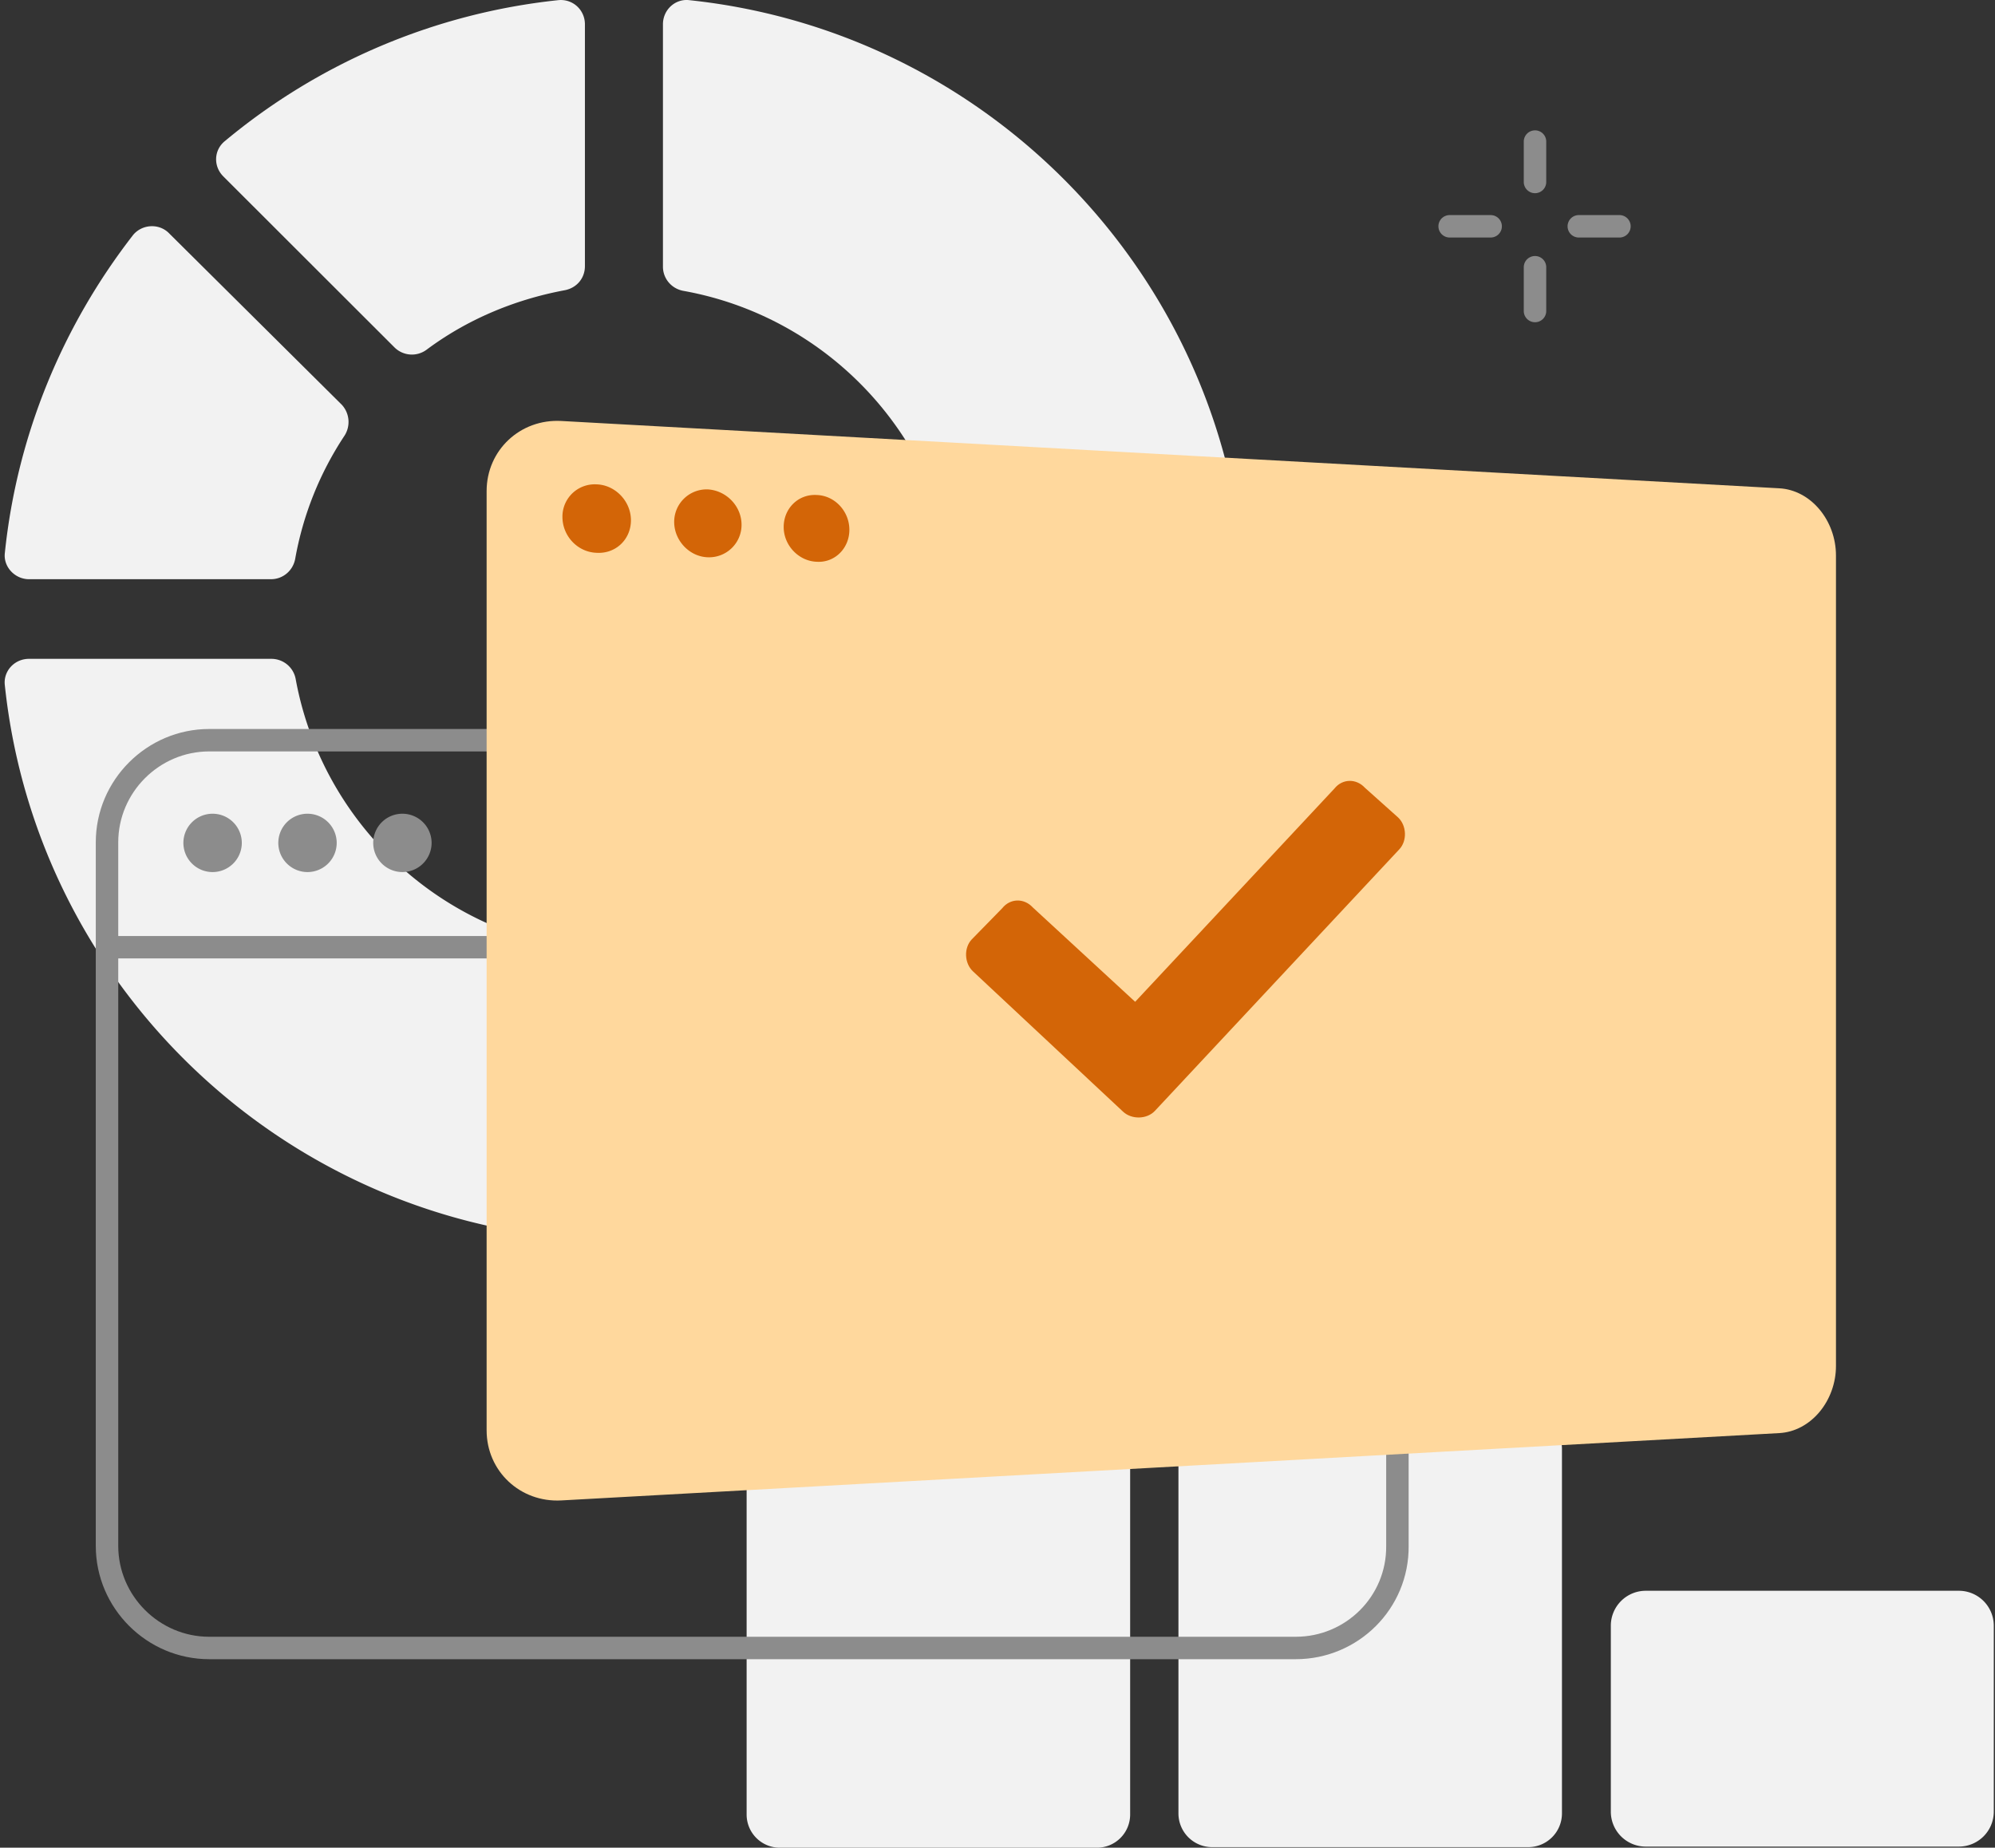 <svg xmlns="http://www.w3.org/2000/svg" width="339" height="314" fill="none" viewBox="0 0 339 314"><rect x="0" y="0" width="339" height="314" fill="#333333" stroke="none"/><path fill="#F2F2F2" d="M112.65 4.132v41.19c0 2.002 1.432 3.717 3.435 4.1 27.195 4.861 47.613 29.077 46.56 57.872-1.048 29.461-25.094 53.392-54.483 54.535-28.815 1.05-52.955-19.355-57.919-46.432a4.18 4.18 0 0 0-1.431-2.457 4.2 4.2 0 0 0-2.673-.976H4.924c-2.479 0-4.389 2.099-4.104 4.48 5.633 53.394 51.05 94.869 106.108 94.391 57.441-.475 104.29-47.385 104.768-104.781.476-55.013-41.127-100.395-94.563-106.026-2.385-.285-4.483 1.626-4.483 4.104"/><path fill="#F2F2F2" fill-rule="evenodd" d="M37.94 29.972 67.046 59.05a4.195 4.195 0 0 0 5.44.381c6.774-5.054 14.787-8.484 23.47-10.108 2.005-.379 3.436-2.002 3.436-4.099V4.132c0-2.477-2.1-4.386-4.58-4.1a105.8 105.8 0 0 0-56.583 23.93c-1.907 1.527-2.004 4.294-.287 6.007zM22.58 39.983C10.748 55.24 2.923 73.733.825 93.95c-.29 2.383 1.714 4.48 4.102 4.48h41.125c2.004 0 3.72-1.43 4.104-3.433a55.5 55.5 0 0 1 8.394-20.973 4.31 4.31 0 0 0-.475-5.245L28.78 39.696c-1.717-1.81-4.674-1.621-6.203.287M132.5 196.25h53.911c3.054 0 5.533 2.478 5.63 5.626v106.499a5.64 5.64 0 0 1-5.63 5.625H132.5a5.64 5.64 0 0 1-5.63-5.625V201.876a5.64 5.64 0 0 1 5.63-5.626m127.192 44.242h-53.718a5.74 5.74 0 0 0-5.727 5.719v61.975a5.736 5.736 0 0 0 5.725 5.72h53.72a5.74 5.74 0 0 0 5.724-5.72v-61.975a5.74 5.74 0 0 0-5.724-5.719m19.942 29.844h53.244a5.937 5.937 0 0 1 5.915 5.91v31.656a5.94 5.94 0 0 1-5.915 5.91h-53.244a5.94 5.94 0 0 1-5.915-5.91v-31.656a5.94 5.94 0 0 1 5.915-5.91" clip-rule="evenodd"/><path fill="#8C8C8C" fill-rule="evenodd" d="M35.552 127.696c-8.489 0-15.459 6.965-15.459 15.447v119.562c0 8.482 6.97 15.447 15.457 15.447h184.635c8.498 0 15.446-6.876 15.362-15.428V143.146c0-8.485-6.97-15.45-15.457-15.45H35.55zm184.633 154.267H35.552c-10.599 0-19.276-8.67-19.276-19.258V143.146c0-10.591 8.68-19.261 19.276-19.261H220.09c10.594 0 19.274 8.67 19.274 19.258v119.552c.101 10.704-8.595 19.268-19.179 19.268" clip-rule="evenodd"/><path fill="#8C8C8C" d="M36.126 148.199a4.965 4.965 0 0 0 4.963-4.959 4.965 4.965 0 0 0-8.47-3.507 4.957 4.957 0 0 0 3.507 8.466m16.125 0a4.965 4.965 0 0 0 4.963-4.959 4.965 4.965 0 0 0-8.47-3.507 4.957 4.957 0 0 0 0 7.011 4.97 4.97 0 0 0 3.507 1.455m16.128 0a4.965 4.965 0 0 0 4.962-4.959 4.965 4.965 0 0 0-8.47-3.507 4.957 4.957 0 0 0 0 7.011 4.97 4.97 0 0 0 3.508 1.455"/><path fill="#8C8C8C" fill-rule="evenodd" d="M16.564 160.97a1.904 1.904 0 0 1 1.907-1.906h218.413a1.907 1.907 0 0 1 1.349 3.254 1.9 1.9 0 0 1-1.349.558H18.474a1.9 1.9 0 0 1-1.763-1.176 1.9 1.9 0 0 1-.147-.73" clip-rule="evenodd"/><path fill="#FFD89D" d="M302.341 243.54 95.379 254.983c-6.966.381-12.69-4.958-12.69-11.92V83.457c0-6.96 5.724-12.298 12.69-11.917L302.34 82.982c5.342.284 9.638 5.433 9.638 11.44v137.676c0 6.007-4.296 11.158-9.638 11.442"/><path fill="#D36507" d="M196.253 188.776c-1.354 1.447-3.945 1.515-5.418.14l-25.502-23.842c-1.472-1.375-1.579-3.966-.224-5.416l5.2-5.32c1.345-1.686 3.699-1.746 5.181-.135l17.402 16.043 33.861-36.239c1.342-1.684 3.698-1.745 5.178-.135l5.63 5.037c1.473 1.375 1.579 3.966.225 5.416z"/><path fill="#D36507" fill-rule="evenodd" d="M107.213 88.415c0 3.242-2.578 5.72-5.821 5.529-3.244-.097-5.82-2.859-5.82-6.103a5.48 5.48 0 0 1 3.606-5.205 5.5 5.5 0 0 1 2.212-.322c3.151.096 5.823 2.858 5.823 6.1m18.795.76a5.5 5.5 0 0 1-1.683 3.984 5.52 5.52 0 0 1-4.041 1.547c-3.148-.096-5.724-2.86-5.724-6.007a5.52 5.52 0 0 1 1.684-3.982 5.52 5.52 0 0 1 4.04-1.547c3.148.19 5.724 2.856 5.724 6.005m12.787 6.294c3.054.19 5.535-2.29 5.535-5.436s-2.481-5.814-5.535-5.91c-3.149-.193-5.628 2.287-5.628 5.435 0 3.146 2.576 5.814 5.628 5.91" clip-rule="evenodd"/><path fill="#8C8C8C" fill-rule="evenodd" d="M260.837 22.152a1.905 1.905 0 0 1 1.907 1.906v6.866a1.906 1.906 0 0 1-1.908 1.907 1.91 1.91 0 0 1-1.909-1.907V24.06a1.905 1.905 0 0 1 1.91-1.906zM244.425 38.46a1.895 1.895 0 0 1 1.178-1.764c.232-.095.481-.144.732-.144h6.965a1.905 1.905 0 1 1 0 3.812h-6.965a1.91 1.91 0 0 1-1.91-1.906zm21.946 0a1.907 1.907 0 0 1 1.909-1.908h6.966a1.907 1.907 0 0 1 0 3.812h-6.966a1.905 1.905 0 0 1-1.909-1.906zm-5.534 5.047a1.91 1.91 0 0 1 1.763 1.178c.096.232.145.48.144.73v7.438a1.906 1.906 0 0 1-1.908 1.907 1.91 1.91 0 0 1-1.909-1.907v-7.438a1.905 1.905 0 0 1 1.179-1.761c.232-.096.48-.147.731-.147" clip-rule="evenodd"/></svg>